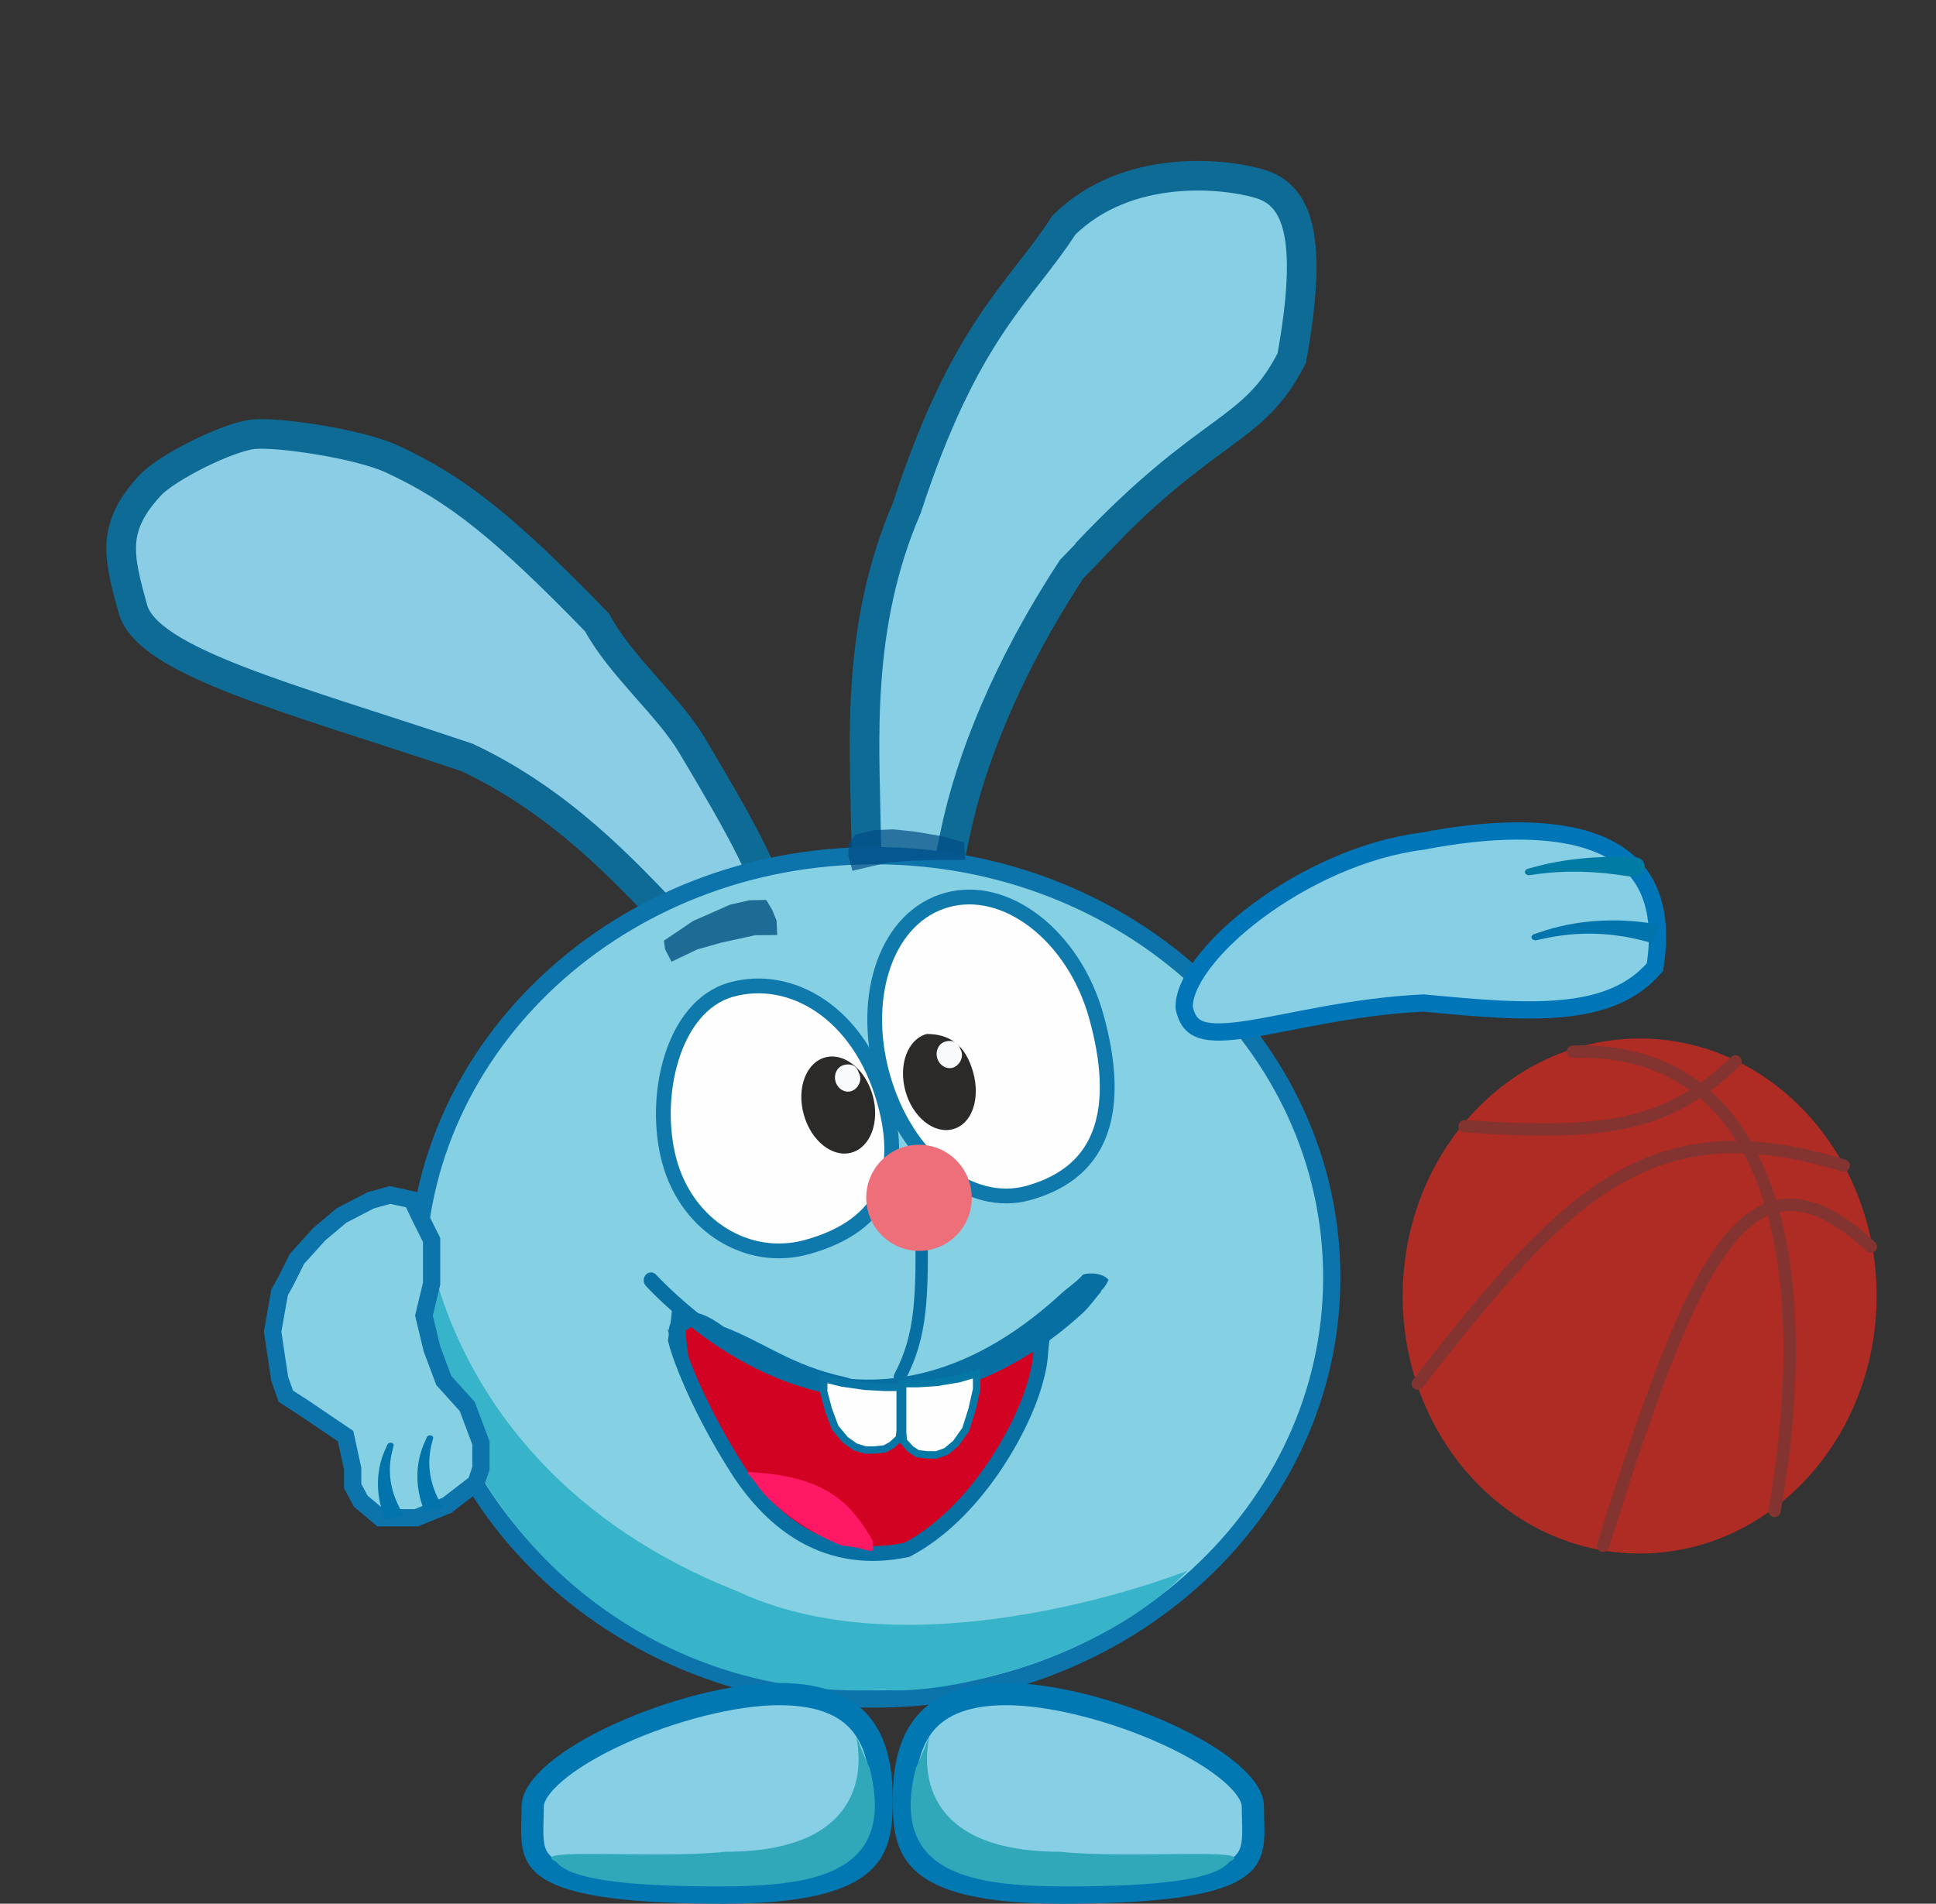 <svg width="785" height="772" viewBox="0 0 785 772" fill="none" xmlns="http://www.w3.org/2000/svg">
<rect x="0" y="0" width="785" height="772" fill="#333333" stroke="none"/>
<g clip-path="url(#clip0_299_2)">
<path d="M60.865 196.852C67.733 189.442 92.777 176.982 102.978 176.077C113.355 175.156 145.784 180.043 158.956 186.146C185.271 198.336 204.496 213.703 242.097 252.423C251.412 269.852 271.121 286.345 280.519 302.14C289.98 318.04 298.589 332.618 304.818 345.252C311.139 358.077 314.61 368.154 314.525 375.188C314.484 378.58 313.618 380.618 312.539 381.883C311.502 383.1 309.544 384.446 305.551 385.284L302.664 385.891L301.225 388.415C299.276 391.837 297.897 392.565 297.443 392.725C297.005 392.88 295.777 393.088 293.174 391.79C290.62 390.517 287.564 388.196 283.866 384.802C280.208 381.445 276.16 377.267 271.578 372.464C253.369 353.373 227.562 325.222 189.651 307.291L189.387 307.165L189.104 307.073L185.799 305.977C117.095 282.947 59.795 268.325 53.873 246.916C47.971 225.583 45.008 213.96 60.865 196.852Z" fill="#8BCDE5" stroke="#0E6B96" stroke-width="12"/>
<path d="M431.338 91.33C456.94 66.014 496.372 70.193 510.826 74.535C526.453 79.228 532.539 96.598 523.787 145.186C507.873 176.461 490.627 171.179 440.361 224.535L454.005 210.655L434.532 230.792C408.311 270.808 393.581 308.028 387.354 337.853C385.787 345.36 384.444 351.889 383.076 357.428C381.696 363.019 380.397 367.143 379.036 369.958C377.679 372.767 376.66 373.461 376.078 373.655C375.451 373.864 373.967 373.949 370.978 371.931L369.006 370.598L366.865 371.619C363.391 373.274 361.171 373.218 359.739 372.637C358.347 372.072 356.922 370.696 355.584 367.697C352.739 361.325 351.271 349.863 351.066 333.702C350.661 301.717 346.916 254.062 367.655 206.096C391.426 133.239 413.842 118.6 431.338 91.33Z" fill="#87CFE5" stroke="#0E6B96" stroke-width="12"/>
<path d="M354.5 347C456.975 347 540 423.584 540 518C540 612.416 456.975 689 354.5 689C252.025 689 169 612.416 169 518C169 423.584 252.025 347 354.5 347Z" fill="#86D0E3" stroke="#0C74AB" stroke-width="7"/>
<path d="M481.502 636.957C447.002 673.201 383.002 687.606 358.002 685.283C251.002 690.859 170.502 603.403 173.002 516.606C174.568 462.239 160.002 590.489 299.002 645.321C373.502 680.172 481.502 636.957 481.502 636.957Z" fill="#37B4CA"/>
<path opacity="0.77" d="M269.201 381.465L281.017 373.49L296.06 366.856L303.89 365.071L310.69 364.945L313.092 368.967L314.876 373.308L315.149 379.18L306.29 379.241L292.346 382.301L282.662 385.043L272.289 390.019L269.681 384.976L269.201 381.465Z" fill="#004F80"/>
<path opacity="0.7" d="M346.851 338.464L354.612 336.661L362.252 336.324L370.741 337.226L381.533 339.03L390.992 341.623L391.355 348.723L381.047 348.722L369.284 349.059L360.189 349.735L353.398 351.312L345.637 353.115L343.94 346.804L344.183 341.957L346.851 338.464Z" fill="#014C83"/>
<path d="M143 595.624L142.92 595.257L140.42 583.757L140.123 582.388L138.963 581.603L123.433 571.082L123.401 571.062L115.903 566.21L113.41 559.146L110.545 540.045L113.347 524.172L116.072 519.176L116.103 519.121L116.131 519.065L120.416 510.493L129.439 500.521L138.458 492.926L150.29 486.773L158.102 484.604L167.068 486.553L170.333 493.49L170.351 493.528L175 502.827V520.586L172.097 532.684L171.9 533.5L172.097 534.316L175.097 546.816L175.147 547.026L175.223 547.229L179.957 559.854L180.404 560.349L189.457 570.354L195 585.135V595.433L193.018 601.377L181.24 610.438L168.814 615.5H154.277L146.271 608.757L143 602.625V595.624Z" fill="#86D0E3" stroke="#0C74AB" stroke-width="7"/>
<path d="M175.63 583.191C175.691 582.958 175.62 582.711 175.442 582.505C175.264 582.3 174.995 582.154 174.683 582.096C174.37 582.038 174.037 582.074 173.744 582.193C173.451 582.312 173.223 582.504 173.122 582.729C172.905 583.215 172.698 583.687 172.491 584.174C168.396 592.733 168.222 602.823 171.688 611.692C171.865 612.198 172.038 612.678 172.227 613.182C174.681 612.554 177.135 611.925 179.589 611.297C179.331 610.842 179.09 610.411 178.843 609.956C174.234 601.962 172.802 593.441 175.261 584.652C175.38 584.161 175.5 583.684 175.63 583.191Z" fill="#0074AB"/>
<path d="M159.63 586.191C159.691 585.958 159.62 585.711 159.442 585.505C159.264 585.3 158.995 585.154 158.683 585.096C158.37 585.038 158.037 585.074 157.744 585.193C157.451 585.312 157.223 585.504 157.122 585.729C156.905 586.215 156.698 586.687 156.491 587.174C152.396 595.733 152.222 605.823 155.688 614.692C155.865 615.198 156.038 615.678 156.227 616.182C158.681 615.554 161.135 614.925 163.589 614.297C163.331 613.842 163.09 613.411 162.843 612.956C158.234 604.962 156.802 596.441 159.261 587.652C159.38 587.161 159.5 586.684 159.63 586.191Z" fill="#0074AB"/>
<path d="M364.852 558.405C373.622 541.833 374.168 526.004 373.535 494" stroke="#076FA2" stroke-width="5" stroke-linecap="round"/>
<path d="M296.551 401.308C320.615 394.607 348.559 410.559 358.694 446.955C362.718 461.403 362.624 473.901 357.812 483.774C353.067 493.509 343.489 501.188 327.303 505.696C303.329 512.372 278.785 497.351 271.512 471.234C264.239 445.116 272.577 407.985 296.551 401.308Z" fill="#FEFEFE" stroke="#0F79AB" stroke-width="6"/>
<path d="M383.928 364.992C395.775 361.693 408.536 365.14 419.629 373.692C430.719 382.24 439.95 395.773 444.502 412.119C449.63 430.531 450.471 446.335 446.246 458.518C442.09 470.501 432.909 479.343 417.007 483.772C405.162 487.07 392.81 483.655 382.11 475.098C371.399 466.532 362.498 452.901 357.86 436.248C353.222 419.594 353.796 403.325 358.538 390.455C363.275 377.599 372.084 368.291 383.928 364.992Z" fill="#FEFEFE" stroke="#0F79AB" stroke-width="6"/>
<path d="M345.26 467.413C352.975 465.265 356.823 454.886 353.856 444.232C350.889 433.578 342.23 426.682 334.515 428.831C326.801 430.979 322.952 441.358 325.919 452.012C328.886 462.666 337.546 469.562 345.26 467.413Z" fill="#2B2A28"/>
<path d="M348.147 434.909C350.05 438.017 347.736 441.779 345.076 442.52C342.416 443.261 339.598 441.486 338.782 438.556C337.966 435.626 339.461 432.651 342.121 431.91C344.782 431.169 347.331 431.979 348.147 434.909Z" fill="#F9FAFB"/>
<path d="M394.593 434.841C397.56 445.495 394.193 455.74 386.479 457.888C378.765 460.036 370.105 453.141 367.138 442.487C364.171 431.832 368.02 421.454 375.734 419.305C385.076 419.302 391.504 423.748 394.593 434.841Z" fill="#2B2A28"/>
<path d="M389.366 425.383C391.269 428.491 388.955 432.254 386.295 432.994C383.635 433.735 380.817 431.961 380.001 429.031C379.185 426.101 380.68 423.125 383.34 422.384C386 421.643 388.55 422.453 389.366 425.383Z" fill="#F9FAFB"/>
<path d="M376.167 506.982C387.819 505.043 395.683 493.963 393.731 482.235C391.779 470.507 380.75 462.572 369.098 464.511C357.446 466.451 349.582 477.53 351.534 489.258C353.486 500.986 364.515 508.921 376.167 506.982Z" fill="#ED6F7A"/>
<path d="M275.983 529L273.884 543.5C275.983 552 284.451 573.053 298.951 595.724C313.305 618.165 335.601 635.299 367.755 628.488C394.832 614.31 413.893 580.712 419.501 561.5C422.33 551.807 421.6 550.545 422.499 543.5C422.8 541.146 422.233 545.425 422.499 543.5C419.464 546.104 411.296 546.258 407.13 549.263C389.945 561.659 367.22 569.728 342.501 561.5C319.501 556.5 309.001 547.18 292.001 540.695C277.502 530 277.887 538.682 275.983 536.5C271.502 538.5 276.635 549.988 275.983 549.263C276.005 549.368 273.884 537.452 275.983 529Z" fill="#D20223"/>
<path d="M422.499 543.5C421.6 550.545 422.33 551.807 419.501 561.5C413.893 580.712 394.832 614.31 367.755 628.488C335.601 635.299 313.305 618.165 298.951 595.724C284.451 573.053 275.983 552 273.884 543.5L275.983 529C273.884 537.452 276.005 549.368 275.983 549.263C276.635 549.988 271.502 538.5 275.983 536.5C277.887 538.682 277.502 530 292.001 540.695C309.001 547.18 319.501 556.5 342.501 561.5C367.22 569.728 389.945 561.659 407.13 549.263C411.296 546.258 419.464 546.104 422.499 543.5ZM422.499 543.5C422.8 541.146 422.233 545.425 422.499 543.5Z" stroke="#076FA2" stroke-width="6"/>
<path d="M439 517C439.527 516.37 446.502 515.5 449.5 519C444 531.5 430.249 523.856 430.828 524.429C431.407 525.002 442.965 521.551 443.001 522.402C443.038 523.253 447.028 523.113 446.502 523.742C443.921 526.828 441.884 529.754 439 532.5C385.263 581.497 322.615 577.341 270.384 529.801C267.447 527.144 264.649 524.413 261.9 521.519C261.337 520.927 261.014 520.116 261.001 519.264C260.988 518.413 261.287 517.591 261.831 516.978C262.375 516.366 263.12 516.015 263.902 516C264.685 515.986 265.44 516.311 266.002 516.903C268.644 519.684 271.333 522.308 274.154 524.861C324.195 570.656 379.318 571.365 430.001 524.861C432.722 522.27 436.575 519.901 439 517Z" fill="#076FA2"/>
<path d="M388.948 559.076L388.895 559.092L388.842 559.101L379.996 560.595L379.95 560.603L379.904 560.606L372.212 561.104L372.182 561.106L366 561.106L366 580.949L366.323 584.5L369.327 587.744L372.091 589.533L376.055 590L379.691 590L383.604 588.617L387.561 585.356L391.55 579.719L394.14 571.573L396 563.38L396 557L388.948 559.076Z" fill="#FEFEFE" stroke="#0578A5" stroke-width="3"/>
<path d="M341.192 560.806L341.252 560.821L341.315 560.831L350.53 562.158L350.583 562.165L350.635 562.168L358.649 562.611L358.682 562.613L365 562.613L365 580.091L364.67 583.182L361.591 586.016L358.746 587.588L354.646 588L350.881 588L346.837 586.781L342.746 583.906L338.617 578.931L335.932 571.727L334 564.472L334 559L341.192 560.806Z" fill="#FEFEFE" stroke="#0875A4" stroke-width="3"/>
<path d="M307.085 602.332C312.454 610.33 328.206 621.882 341.451 626.77C355.054 628.103 353.98 631.863 353.98 624.992C345.389 610.33 336.081 598.777 304.579 597C301.357 597 303.505 597 307.085 602.332Z" fill="#FF1863"/>
<g clip-path="url(#clip1_299_2)">
<path d="M315.998 686.999C334.451 686.999 344.416 692.775 349.983 700.29C355.75 708.075 357.498 718.635 357.498 729.499C357.498 740.728 356.621 749.379 349.346 755.751C341.741 762.414 326.118 767.499 293.499 767.499C271.105 767.499 255.006 766.43 243.447 764.532C231.814 762.621 225.24 759.938 221.483 757.063C217.992 754.391 216.643 751.331 216.112 747.491C215.832 745.465 215.788 743.237 215.83 740.692C215.869 738.3 215.999 735.303 215.999 732.499C215.999 729.009 218.708 724.247 225.264 718.68C231.592 713.306 240.605 707.957 251.017 703.205C271.89 693.676 297.366 686.999 315.998 686.999Z" fill="#87CFE5" stroke="#0178B2" stroke-width="9"/>
<path d="M352.613 716.95C363.613 759.95 330.159 764.999 291.498 764.999C252.839 764.999 230.998 761.999 225.499 754.999C212.499 748.999 266.113 753.95 294.113 750.95C379.113 750.95 332.999 673.999 352.613 716.95Z" fill="#31A7BA"/>
</g>
<g clip-path="url(#clip2_299_2)">
<path d="M408.002 686.999C389.549 686.999 379.584 692.775 374.017 700.29C368.25 708.075 366.502 718.635 366.502 729.499C366.502 740.728 367.379 749.379 374.654 755.751C382.259 762.414 397.882 767.499 430.501 767.499C452.895 767.499 468.994 766.43 480.553 764.532C492.186 762.621 498.76 759.938 502.517 757.063C506.008 754.391 507.357 751.331 507.888 747.491C508.168 745.465 508.212 743.237 508.17 740.692C508.131 738.3 508.001 735.303 508.001 732.499C508.001 729.009 505.292 724.247 498.736 718.68C492.408 713.306 483.395 707.957 472.983 703.205C452.11 693.676 426.634 686.999 408.002 686.999Z" fill="#87CFE5" stroke="#0178B2" stroke-width="9"/>
<path d="M371.387 716.95C360.387 759.95 393.841 764.999 432.502 764.999C471.161 764.999 493.002 761.999 498.501 754.999C511.501 748.999 457.887 753.95 429.887 750.95C344.887 750.95 391.001 673.999 371.387 716.95Z" fill="#31A7BA"/>
</g>
<ellipse cx="664.839" cy="525.574" rx="96.089" ry="104.426" fill="#AE2C23"/>
<path d="M758.574 505.578C709.002 459.552 686.974 509.057 649.957 626.896" stroke="#833430" stroke-width="5" stroke-linecap="round"/>
<path d="M574.843 561.114C634.16 485.1 668.528 448.168 747.591 472.694" stroke="#833430" stroke-width="5" stroke-linecap="round"/>
<path d="M593.848 456.697C652.923 461.068 677.408 455.694 703.732 430.394" stroke="#833430" stroke-width="5" stroke-linecap="round"/>
<path d="M637.774 426.48C718.967 424.183 737.088 512.494 719.545 612.722" stroke="#833430" stroke-width="5" stroke-linecap="round"/>
<g clip-path="url(#clip3_299_2)">
<path d="M480.155 408.636C481.361 414.421 484.048 416.652 487.316 417.667C491.294 418.901 497.285 418.734 506.058 417.393C522.782 414.837 547.932 408.195 576.801 406.773L577.219 406.753L577.635 406.792C599.012 408.821 618.073 410.552 634.247 408.888C649.766 407.292 662.128 402.621 671.047 392.195C673.381 377.423 671.604 366.504 667.272 358.527C662.892 350.462 655.743 345.102 646.735 341.725C628.358 334.836 602.181 336.2 577.117 341.069L576.925 341.107L576.73 341.131C552.899 344.104 528.288 355.711 509.707 369.601C500.45 376.522 492.845 383.895 487.659 390.852C482.494 397.782 480.01 403.921 480.155 408.636Z" fill="#87CFE5" stroke="#0076B8" stroke-width="7"/>
<path d="M622.953 381.282C622.568 381.366 622.15 381.318 621.794 381.161C621.439 381.003 621.174 380.749 621.055 380.443C620.935 380.137 620.971 379.8 621.148 379.496C621.325 379.193 621.629 378.947 621.998 378.824C622.793 378.561 623.565 378.309 624.363 378.056C638.352 373.144 655.182 371.996 670.241 374.596C671.099 374.725 671.913 374.85 672.769 374.99C671.899 377.499 671.029 380.007 670.159 382.516C669.382 382.303 668.644 382.104 667.867 381.902C654.185 378.076 639.855 377.471 625.364 380.772C624.553 380.939 623.765 381.104 622.953 381.282Z" fill="#0074AB"/>
<path d="M620.199 354.896C619.801 354.951 619.381 354.871 619.036 354.685C618.691 354.499 618.448 354.224 618.357 353.906C618.266 353.588 618.334 353.248 618.541 352.948C618.749 352.649 619.078 352.414 619.461 352.309C620.159 352.12 620.819 351.942 621.52 351.759C633.744 348.308 647.519 347.115 660.394 347.507C661.125 347.519 661.822 347.53 662.552 347.545C663.854 347.569 665.04 348.017 665.842 348.84C666.644 349.66 666.997 350.787 666.829 351.926C666.662 353.064 665.99 354.108 664.97 354.778C663.947 355.452 662.659 355.698 661.383 355.51C660.681 355.408 660.013 355.309 659.314 355.21C646.961 353.292 634.876 352.787 622.29 354.613C621.581 354.706 620.909 354.795 620.199 354.896Z" fill="#007BA4"/>
</g>
</g>
<defs>
<clipPath id="clip0_299_2">
<rect width="785" height="772" fill="white"/>
</clipPath>
<clipPath id="clip1_299_2">
<rect width="151" height="90" fill="white" transform="translate(211 681.999)"/>
</clipPath>
<clipPath id="clip2_299_2">
<rect width="151" height="90" fill="white" transform="matrix(-1 0 0 1 513 681.999)"/>
</clipPath>
<clipPath id="clip3_299_2">
<rect width="84.439" height="202.776" fill="white" transform="matrix(0.049 0.999 0.999 -0.049 472 339.974)"/>
</clipPath>
</defs>
</svg>
